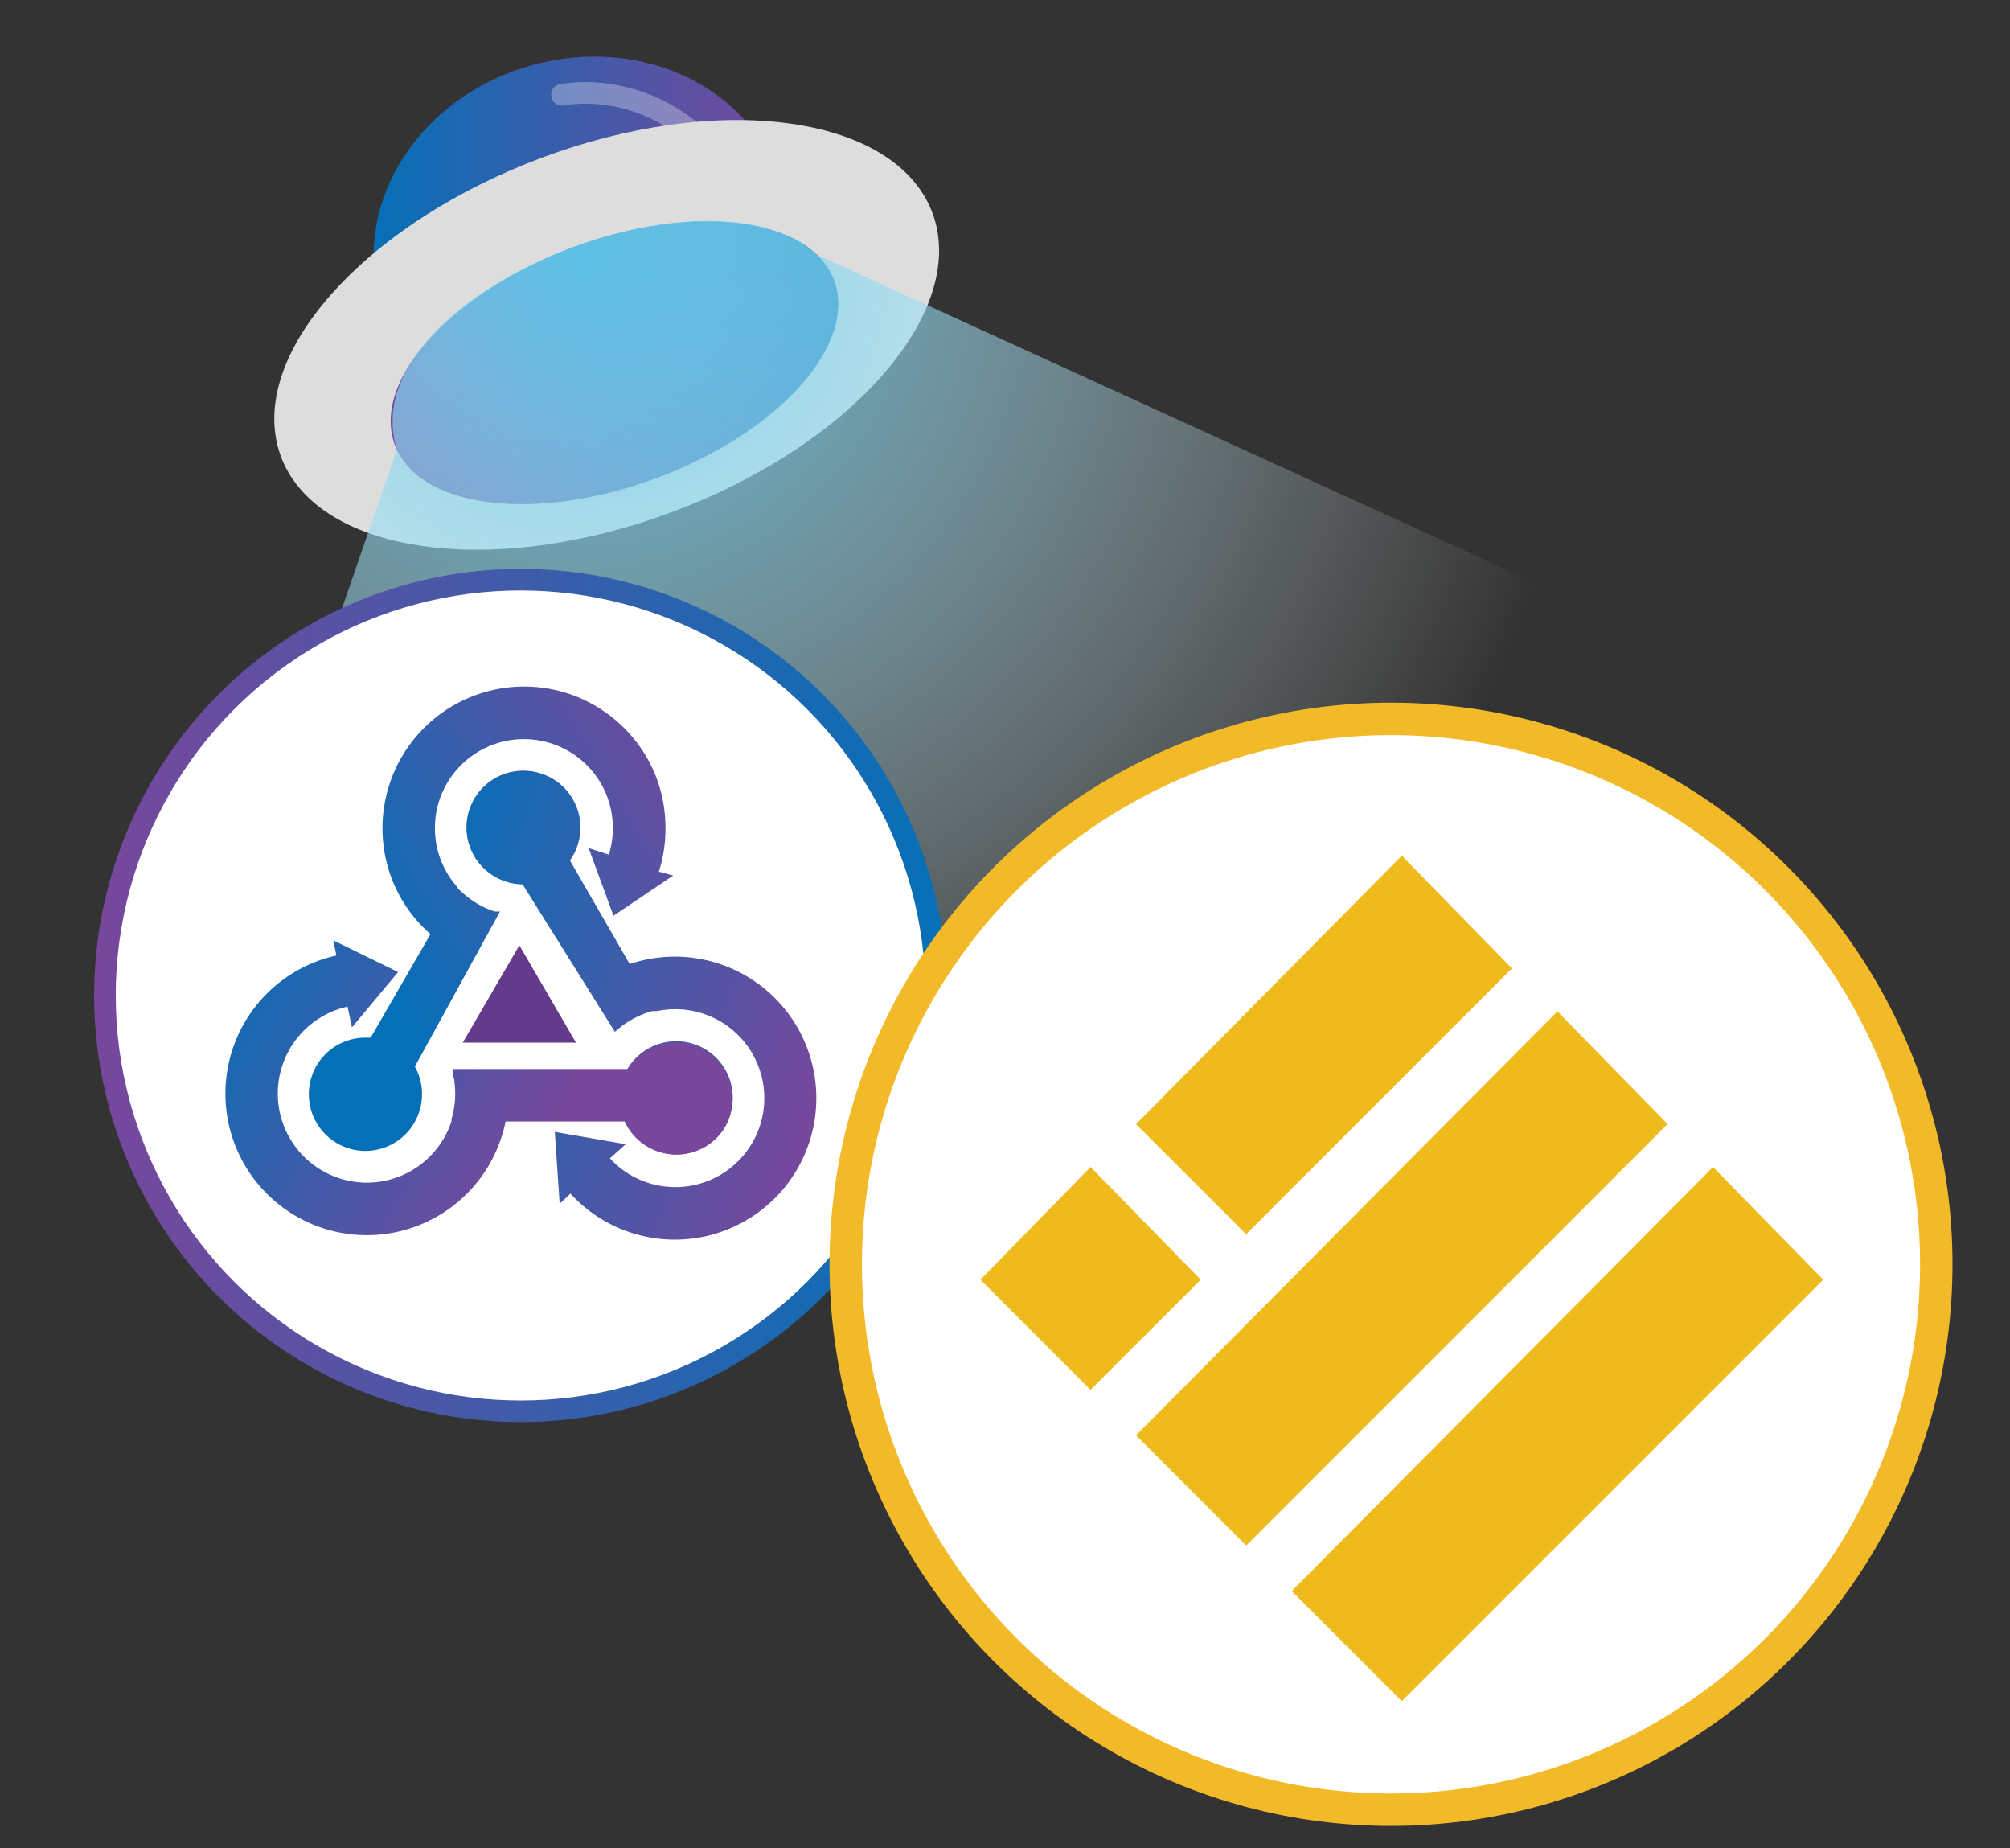 <svg id="Layer_1" data-name="Layer 1" xmlns="http://www.w3.org/2000/svg" xmlns:xlink="http://www.w3.org/1999/xlink" viewBox="0 0 186 171"><rect x="0" y="0" width="186" height="171" fill="#333333" stroke="none"/><defs><style>.cls-1{fill:url(#linear-gradient);}.cls-2{fill:none;stroke:#fff;stroke-linecap:round;opacity:0.3;}.cls-2,.cls-6,.cls-7{stroke-miterlimit:10;}.cls-2,.cls-6{stroke-width:2px;}.cls-3{fill:#ddd;}.cls-4{fill:url(#linear-gradient-2);}.cls-5{opacity:0.9;fill:url(#radial-gradient);}.cls-6,.cls-7{fill:#fff;}.cls-6{stroke:url(#linear-gradient-3);}.cls-7{stroke:#f2ba29;stroke-width:3px;}.cls-8{fill:url(#linear-gradient-4);}.cls-9{fill:url(#linear-gradient-5);}.cls-10{fill:url(#linear-gradient-6);}.cls-11{fill:#643a8c;}.cls-12{fill:#efba1c;stroke:#efba1c;}</style><linearGradient id="linear-gradient" x1="27.09" y1="28.28" x2="65.3" y2="28.28" gradientTransform="translate(7.14 -6.76) rotate(-0.67)" gradientUnits="userSpaceOnUse"><stop offset="0" stop-color="#0570b7"/><stop offset="1" stop-color="#78479c"/></linearGradient><linearGradient id="linear-gradient-2" x1="-226.58" y1="-408.29" x2="-183.42" y2="-408.29" gradientTransform="translate(-313.77 -233.55) rotate(152.44)" xlink:href="#linear-gradient"/><radialGradient id="radial-gradient" cx="68.33" cy="5.23" r="93.47" gradientTransform="translate(-13.49 11.39) rotate(6.19)" gradientUnits="userSpaceOnUse"><stop offset="0" stop-color="#62ccec"/><stop offset="1" stop-color="#fff" stop-opacity="0"/></radialGradient><linearGradient id="linear-gradient-3" x1="8.71" y1="92.1" x2="87.64" y2="92.1" gradientUnits="userSpaceOnUse"><stop offset="0" stop-color="#78479c"/><stop offset="1" stop-color="#0570b7"/></linearGradient><linearGradient id="linear-gradient-4" x1="54.04" y1="-3.16" x2="53.91" y2="-3.25" gradientTransform="matrix(216.84, 0, 0, -276.25, -11655.1, -808.56)" xlink:href="#linear-gradient-3"/><linearGradient id="linear-gradient-5" x1="58.18" y1="0.29" x2="58.21" y2="0.14" gradientTransform="matrix(-108.42, 187.79, 239.14, 138.07, 6314.57, -10863.49)" xlink:href="#linear-gradient-3"/><linearGradient id="linear-gradient-6" x1="52.35" y1="1.45" x2="52.23" y2="1.36" gradientTransform="matrix(-108.42, -187.79, -239.14, 138.07, 6038.48, 9726.32)" xlink:href="#linear-gradient"/></defs><path class="cls-1" d="M49.33,6c10.27-2.8,20.55,2.29,23,11.37S67.46,32.78,57.18,35.58s-19.68,1-22.09-8.09S39.05,8.78,49.33,6Z"/><path class="cls-2" d="M52,8.77s10.45-2.28,16.88,9.52"/><path class="cls-3" d="M81.71,34.65c-9.44,10.8-28.54,17.9-42.66,15.86s-17.92-12.45-8.47-23.2S59.12,9.41,73.24,11.45,91.15,23.85,81.71,34.65Z"/><path class="cls-4" d="M74,35.76c-6.43,7.12-19.3,11.9-28.76,10.7s-11.94-8-5.51-15.09S59,19.46,68.49,20.67,80.41,28.62,74,35.76Z"/><path class="cls-5" d="M36.73,41.61,0,147.59l172,18.66,10.2-94L75.59,23.57C65.61,14.23,32.29,27.46,36.73,41.61Z"/><circle class="cls-6" cx="48.18" cy="92.1" r="38.47"/><circle class="cls-7" cx="128.72" cy="116.97" r="50.46"/><g id="Symbol"><path id="Path_5168" data-name="Path 5168" class="cls-8" d="M28.58,101.24A5.23,5.23,0,0,1,33.82,96l.48,0,5.53-9.57-.61-.58a13,13,0,0,1-2.81-4.16A13.11,13.11,0,0,1,53.58,64.54a13.2,13.2,0,0,1,7,7,13.13,13.13,0,0,1,1,5.1,13,13,0,0,1-.61,4L62.3,81l-5.53,3.72-2.3-6.26,1.87.61a8.34,8.34,0,0,0-.27-5.66,8.36,8.36,0,0,0-1.77-2.62,8.24,8.24,0,0,0-11.64,0,8.36,8.36,0,0,0-1.77,2.62,8.16,8.16,0,0,0-.64,3.2,8,8,0,0,0,.64,3.2,8.55,8.55,0,0,0,1.45,2.29h0s0,0,0,.05l0,0h0l0,0h0l0,0h0l.17.17a8.36,8.36,0,0,0,2.62,1.77h0c.22.09.44.17.67.24h0l0,0h.47L38.39,98.68a5.09,5.09,0,0,1,.66,2.56,5.24,5.24,0,0,1-5.23,5.24h0A5.24,5.24,0,0,1,28.58,101.24Zm14.59-24.7a5.25,5.25,0,0,1,5.24-5.24h0a5.24,5.24,0,1,1-5.24,5.24Z"/><path id="Path_5169" data-name="Path 5169" class="cls-9" d="M51.05,72A5.24,5.24,0,0,1,53,79.2c-.08.14-.17.28-.26.41l5.53,9.58c.26-.09.53-.17.8-.24a13.09,13.09,0,1,1-6.28,21.48l-1,.94-.45-6.65,6.56,1.14-1.46,1.31a8.23,8.23,0,1,0,4.38-13.63h-.22l-.23,0A8.36,8.36,0,0,0,57.45,95h0l0,0h0l-.55.46h0l0,0h0l0,0h0l0,0h0v0h0l0,0h0v0h0v0h0l0,0h0l0,0h0l0,0h0l0,0,0,0L48.36,81.82a5.24,5.24,0,1,1,.14-10.48A5.45,5.45,0,0,1,51.05,72ZM65.14,97A5.24,5.24,0,1,1,58,99,5.25,5.25,0,0,1,65.14,97Z"/><path id="Path_5170" data-name="Path 5170" class="cls-10" d="M65.22,106.12a5.26,5.26,0,0,1-7.16-1.92c-.08-.14-.15-.29-.22-.44H46.78a7.51,7.51,0,0,1-.19.82A13.09,13.09,0,1,1,31.13,88.4L30.84,87l6,2.93-4.27,5.12-.41-1.92a8.24,8.24,0,1,0,9.62,10.6h0a.14.14,0,0,0,0-.07l0,0v-.1h0l.06-.23a8.15,8.15,0,0,0,.22-3.15h0v0h0c0-.24-.08-.47-.13-.71h0v0h0v0h0v0h0v0h0v0h0v-.12h0v0h0v0h0v0h0V98.9H58.1a5.24,5.24,0,0,1,9,5.36A5.16,5.16,0,0,1,65.22,106.12Z"/><path id="Path_5171" data-name="Path 5171" class="cls-11" d="M48.06,87.46l5.24,9H42.82Z"/></g><g id="Layer_2" data-name="Layer 2"><g id="Layer_1-2" data-name="Layer 1-2"><path class="cls-12" d="M129.72,79.88l9.49,9.71-23.89,23.89L105.83,104Z"/><path class="cls-12" d="M144.12,94.28l9.49,9.71-38.29,38.29-9.49-9.49Z"/><path class="cls-12" d="M100.92,108.68l9.49,9.71-9.49,9.49-9.49-9.49Z"/><path class="cls-12" d="M158.52,108.68l9.49,9.71-38.29,38.29-9.48-9.48Z"/></g></g></svg>